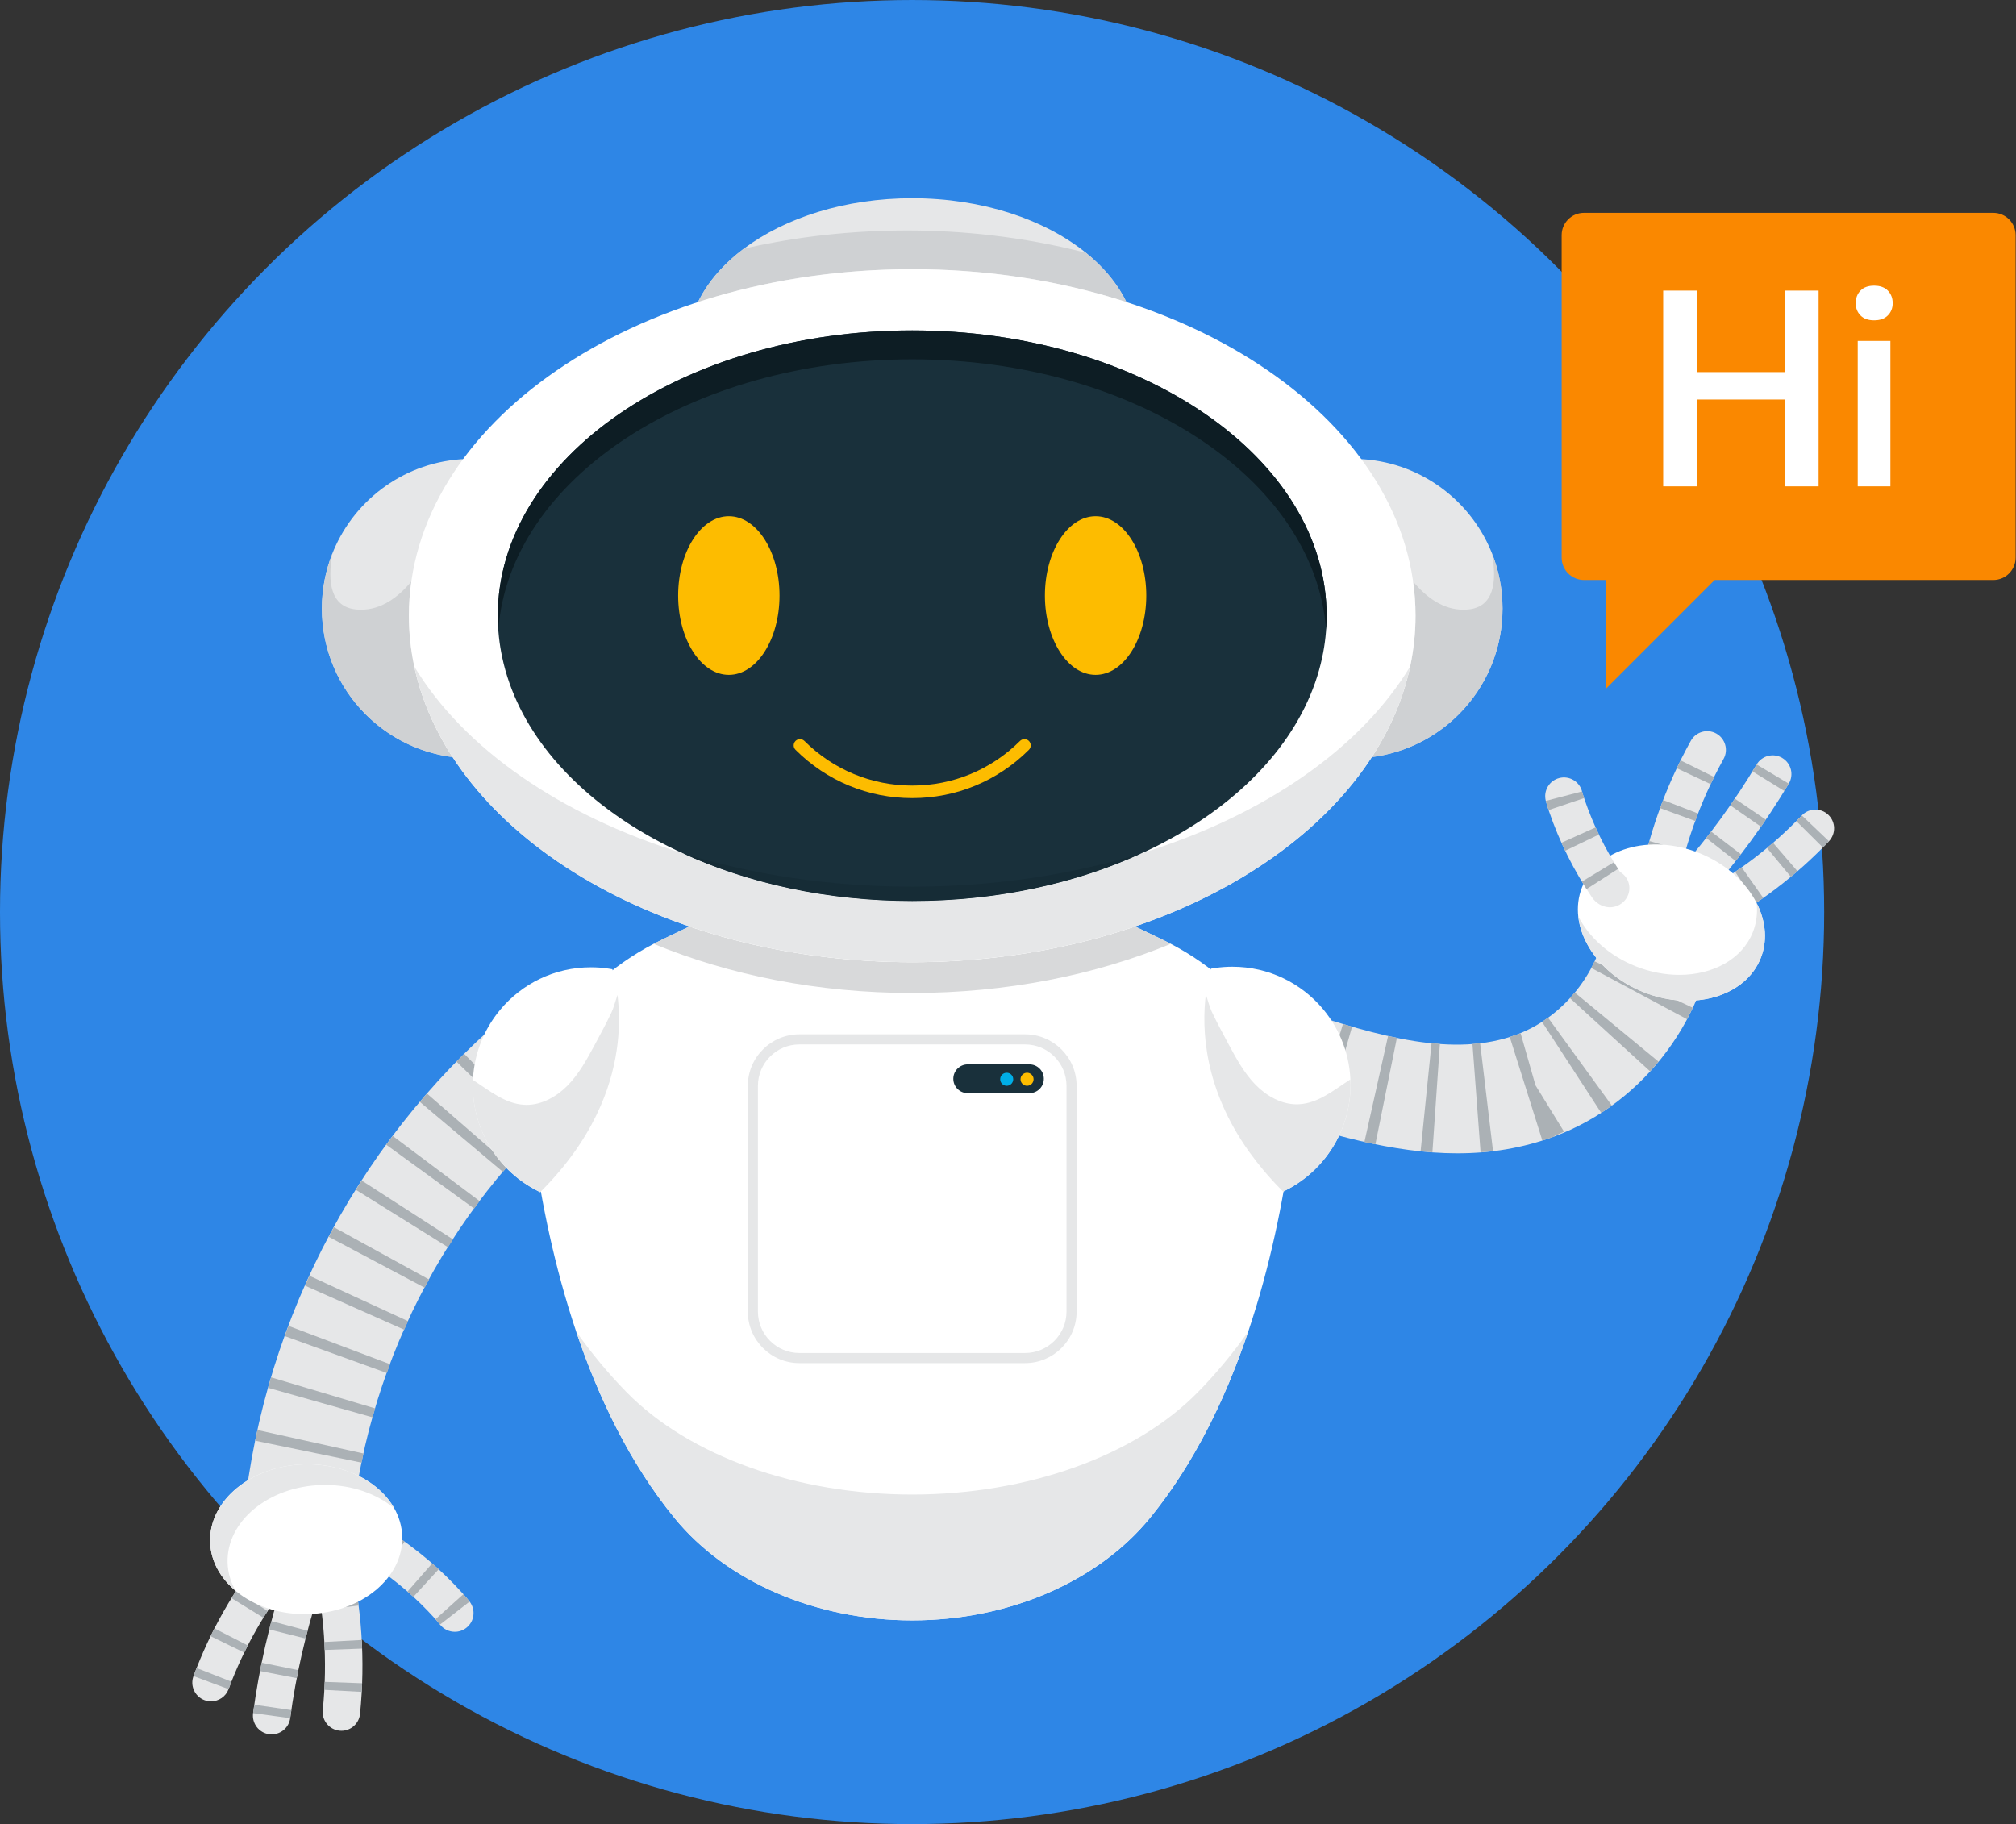 <?xml version="1.0" encoding="UTF-8" standalone="no"?>
<!DOCTYPE svg PUBLIC "-//W3C//DTD SVG 1.1//EN" "http://www.w3.org/Graphics/SVG/1.1/DTD/svg11.dtd">
<svg width="100%" height="100%" viewBox="0 0 1663 1505" version="1.1" xmlns="http://www.w3.org/2000/svg" xmlns:xlink="http://www.w3.org/1999/xlink" xml:space="preserve" xmlns:serif="http://www.serif.com/" style="fill-rule:evenodd;clip-rule:evenodd;stroke-linejoin:round;stroke-miterlimit:2;">
    <rect x="0" y="0" width="1663" height="1505" fill="#333333" stroke="none"/>
    <g transform="matrix(1,0,0,1,-888.488,-621.971)">
        <circle cx="1640.87" cy="1374.36" r="752.385" style="fill:rgb(46,134,230);"/>
    </g>
    <g transform="matrix(4.167,0,0,4.167,-549.077,-4674.78)">
        <path d="M429.209,1242.34C429.209,1258.71 415.94,1271.97 399.572,1271.97C394.768,1271.97 390.225,1270.83 386.212,1268.8C384.728,1268.05 383.321,1267.18 381.996,1266.2C374.681,1260.8 369.939,1252.13 369.939,1242.34C369.939,1225.97 383.208,1212.7 399.572,1212.7C411.502,1212.7 421.79,1219.76 426.486,1229.92C426.712,1230.41 426.925,1230.9 427.124,1231.41C428.472,1234.79 429.209,1238.48 429.209,1242.34Z" style="fill:rgb(230,231,232);fill-rule:nonzero;"/>
        <path d="M403.338,1271.74C406.99,1266.12 409.575,1260.1 410.919,1253.81C411.625,1250.52 411.986,1247.16 411.986,1243.74C411.986,1241.46 411.824,1239.2 411.508,1236.98C414.18,1240.19 417.488,1242.56 421.429,1242.56C421.775,1242.56 422.126,1242.55 422.482,1242.51C427.459,1241.98 428.155,1237.15 427.124,1231.41C428.472,1234.79 429.209,1238.48 429.209,1242.34C429.209,1257.43 417.928,1269.89 403.338,1271.74Z" style="fill:rgb(207,209,211);fill-rule:nonzero;"/>
        <path d="M195.491,1242.34C195.491,1258.71 208.76,1271.97 225.128,1271.97C229.933,1271.97 234.475,1270.83 238.488,1268.8C239.972,1268.05 241.379,1267.18 242.704,1266.2C250.019,1260.8 254.761,1252.13 254.761,1242.34C254.761,1225.97 241.492,1212.7 225.128,1212.7C213.198,1212.7 202.91,1219.76 198.214,1229.92C197.988,1230.41 197.775,1230.9 197.576,1231.41C196.228,1234.79 195.491,1238.48 195.491,1242.34Z" style="fill:rgb(230,231,232);fill-rule:nonzero;"/>
        <path d="M221.363,1271.74C206.773,1269.89 195.491,1257.43 195.491,1242.34C195.491,1238.48 196.228,1234.79 197.576,1231.41C196.545,1237.15 197.242,1241.98 202.218,1242.51C202.574,1242.55 202.925,1242.56 203.27,1242.56C207.212,1242.56 210.52,1240.19 213.192,1236.98C212.876,1239.2 212.714,1241.46 212.714,1243.74C212.714,1247.17 213.076,1250.53 213.786,1253.82C215.13,1260.11 217.715,1266.12 221.363,1271.74Z" style="fill:rgb(207,209,211);fill-rule:nonzero;"/>
        <path d="M356.878,1190.73C356.878,1197.59 353.381,1203.9 347.509,1208.92C339.361,1215.89 326.644,1220.37 312.348,1220.37C301.544,1220.37 291.641,1217.81 283.932,1213.55C274.088,1208.12 267.817,1199.91 267.817,1190.73C267.817,1183.19 272.052,1176.31 279.024,1171.08C287.18,1164.96 299.088,1161.1 312.348,1161.1C326.196,1161.1 338.569,1165.3 346.735,1171.9C353.073,1177.02 356.878,1183.58 356.878,1190.73Z" style="fill:rgb(230,231,232);fill-rule:nonzero;"/>
        <path d="M269.948,1181.65C271.858,1177.7 274.98,1174.11 279.024,1171.08C286.662,1169.32 297.878,1167.48 311.316,1167.48C321.953,1167.48 333.982,1168.63 346.735,1171.9C350.266,1174.75 353.01,1178.05 354.749,1181.65C341.882,1177.48 327.513,1175.15 312.348,1175.15C297.184,1175.15 282.814,1177.48 269.948,1181.65Z" style="fill:rgb(207,209,211);fill-rule:nonzero;"/>
        <path d="M387.289,1348.74C385.783,1359.61 383.222,1372.56 378.861,1385.49C374.459,1398.54 368.225,1411.57 359.394,1422.39C354.232,1428.71 347.219,1433.76 339.126,1437.25C331.028,1440.73 321.848,1442.64 312.348,1442.64C293.351,1442.64 275.626,1435.02 265.302,1422.39C256.466,1411.56 250.227,1398.53 245.826,1385.46C241.474,1372.54 238.913,1359.6 237.411,1348.74C235.14,1332.32 245.129,1316.36 262.954,1307.81L295.048,1292.41L329.652,1292.41L361.746,1307.81C379.571,1316.36 389.561,1332.32 387.289,1348.74Z" style="fill:white;fill-rule:nonzero;"/>
        <path d="M358.086,1306.05L356.735,1305.41L358.086,1306.05Z" style="fill:rgb(14,86,185);fill-rule:nonzero;"/>
        <path d="M356.735,1305.41L356.457,1305.27L356.735,1305.41Z" style="fill:rgb(14,86,185);fill-rule:nonzero;"/>
        <path d="M312.348,1318.44C293.635,1318.44 276.128,1314.88 261.169,1308.71C261.756,1308.4 262.35,1308.1 262.954,1307.81L268.244,1305.27C281.538,1309.8 296.513,1312.34 312.348,1312.34C328.187,1312.34 343.16,1309.8 356.457,1305.27L356.735,1305.41L358.086,1306.05L361.746,1307.81C361.781,1307.83 361.817,1307.84 361.852,1307.86C361.864,1307.87 361.876,1307.87 361.888,1307.88C362.444,1308.15 362.991,1308.42 363.531,1308.71C348.572,1314.88 331.064,1318.44 312.348,1318.44Z" style="fill:rgb(216,217,218);fill-rule:nonzero;"/>
        <path d="M312.348,1442.64C293.351,1442.64 275.626,1435.02 265.302,1422.39C256.466,1411.56 250.227,1398.53 245.826,1385.46C248.802,1389.68 252.118,1393.71 255.815,1397.48C268.22,1410.12 289.519,1417.73 312.348,1417.73C323.762,1417.73 334.797,1415.82 344.523,1412.34C354.254,1408.86 362.682,1403.8 368.885,1397.48C372.577,1393.72 375.889,1389.69 378.861,1385.49C377.366,1389.92 375.661,1394.35 373.715,1398.69C373.405,1399.38 373.088,1400.07 372.766,1400.76C369.15,1408.46 364.749,1415.83 359.394,1422.39C358.234,1423.81 356.98,1425.16 355.642,1426.45C354.905,1427.16 354.142,1427.85 353.355,1428.52C349.213,1432.04 344.399,1434.98 339.126,1437.25C331.028,1440.73 321.848,1442.64 312.348,1442.64Z" style="fill:rgb(230,231,232);fill-rule:nonzero;"/>
        <path d="M411.986,1243.74C411.986,1247.16 411.625,1250.52 410.919,1253.81C403.852,1286.92 362.416,1312.34 312.348,1312.34C262.293,1312.34 220.857,1286.93 213.786,1253.82C213.076,1250.53 212.714,1247.17 212.714,1243.74C212.714,1205.86 257.321,1175.15 312.348,1175.15C367.379,1175.15 411.986,1205.86 411.986,1243.74Z" style="fill:white;fill-rule:nonzero;"/>
        <path d="M394.387,1243.74C394.387,1246.56 394.089,1249.32 393.508,1252.03C387.689,1279.29 353.572,1300.23 312.348,1300.23C271.135,1300.23 237.018,1279.3 231.196,1252.04C230.611,1249.33 230.313,1246.56 230.313,1243.74C230.313,1212.55 267.042,1187.27 312.348,1187.27C357.659,1187.27 394.387,1212.55 394.387,1243.74Z" style="fill:rgb(25,48,59);fill-rule:nonzero;"/>
        <path d="M312.348,1192.99C356.227,1192.99 392.057,1216.7 394.277,1246.53C394.342,1245.6 394.387,1244.68 394.387,1243.74C394.387,1212.55 357.659,1187.27 312.348,1187.27C267.041,1187.27 230.313,1212.55 230.313,1243.74C230.313,1244.68 230.358,1245.61 230.423,1246.53C232.642,1216.7 268.472,1192.99 312.348,1192.99Z" style="fill:rgb(13,29,36);fill-rule:nonzero;"/>
        <path d="M312.348,1312.34C262.293,1312.34 220.857,1286.93 213.786,1253.82C223.603,1270.06 242.698,1283.28 266.84,1290.75C279.863,1296.73 295.512,1300.23 312.348,1300.23C329.186,1300.23 344.839,1296.73 357.862,1290.74C382.011,1283.28 401.104,1270.05 410.919,1253.81C407.971,1267.62 399.043,1280.09 386.004,1289.94C385.073,1290.65 384.121,1291.34 383.149,1292.01C365.093,1304.57 340.04,1312.34 312.348,1312.34Z" style="fill:rgb(230,231,232);fill-rule:nonzero;"/>
        <path d="M312.348,1300.23C295.512,1300.23 279.863,1296.73 266.84,1290.75C280.626,1295.01 296.057,1297.39 312.348,1297.39C328.641,1297.39 344.076,1295.01 357.862,1290.74C344.839,1296.73 329.186,1300.23 312.348,1300.23Z" style="fill:rgb(22,44,54);fill-rule:nonzero;"/>
        <path d="M358.686,1239.76C358.686,1248.43 354.193,1255.46 348.652,1255.46C343.111,1255.46 338.619,1248.43 338.619,1239.76C338.619,1231.09 343.111,1224.05 348.652,1224.05C354.193,1224.05 358.686,1231.09 358.686,1239.76Z" style="fill:rgb(253,188,0);fill-rule:nonzero;"/>
        <path d="M286.081,1239.76C286.081,1248.43 281.589,1255.46 276.048,1255.46C270.507,1255.46 266.015,1248.43 266.015,1239.76C266.015,1231.09 270.507,1224.05 276.048,1224.05C281.589,1224.05 286.081,1231.09 286.081,1239.76Z" style="fill:rgb(253,188,0);fill-rule:nonzero;"/>
        <path d="M312.35,1279.86C303.636,1279.86 295.434,1276.47 289.253,1270.3C288.767,1269.82 288.766,1269.03 289.251,1268.54C289.737,1268.06 290.524,1268.06 291.011,1268.54C296.721,1274.24 304.3,1277.38 312.35,1277.38C320.4,1277.38 327.979,1274.24 333.689,1268.54C334.176,1268.06 334.963,1268.06 335.449,1268.54C335.934,1269.03 335.933,1269.82 335.447,1270.3C329.266,1276.47 321.064,1279.86 312.35,1279.86Z" style="fill:rgb(253,188,0);fill-rule:nonzero;"/>
        <path d="M420.246,1350.18C407.529,1350.18 394.674,1346.38 381.625,1342.04L388.415,1321.64C404.903,1327.13 419.564,1331.3 432.002,1326.68C441.906,1323 449.295,1313.06 449.971,1302.52L471.426,1303.89C470.207,1322.93 457.372,1340.18 439.489,1346.83C433.106,1349.2 426.693,1350.18 420.246,1350.18Z" style="fill:rgb(230,231,232);fill-rule:nonzero;"/>
        <path d="M470.25,1311.71L449.333,1306.74C449.442,1306.28 449.539,1305.82 449.624,1305.35L470.778,1309.19C470.625,1310.03 470.448,1310.88 470.25,1311.71ZM465.715,1323.62L446.763,1313.47C446.994,1313.04 447.213,1312.61 447.421,1312.17L466.857,1321.36C466.495,1322.12 466.114,1322.88 465.715,1323.62ZM458.417,1333.94L442.537,1319.44C442.865,1319.08 443.185,1318.71 443.496,1318.34L460.08,1332.02C459.541,1332.67 458.987,1333.31 458.417,1333.94ZM448.742,1342.17L437.023,1324.14C437.428,1323.88 437.825,1323.6 438.214,1323.32L450.846,1340.72C450.157,1341.22 449.455,1341.7 448.742,1342.17ZM383.556,1342.68L381.623,1342.04L388.417,1321.64L390.28,1322.26L383.556,1342.68ZM393.504,1345.78C392.825,1345.58 392.149,1345.39 391.473,1345.18L397.618,1324.58C398.219,1324.76 398.821,1324.94 399.425,1325.11L393.504,1345.78ZM437.093,1347.65L431.468,1329.78L430.122,1327.59L431.464,1329.77L430.636,1327.14C431.091,1327 431.545,1326.85 431.997,1326.68L432.793,1326.42L435.735,1336.72L441.389,1345.9L439.467,1346.75L439.495,1346.83C438.698,1347.12 437.897,1347.4 437.093,1347.65ZM404.04,1348.39C403.317,1348.24 402.594,1348.09 401.871,1347.93L406.554,1326.95C407.135,1327.08 407.717,1327.2 408.299,1327.32L404.04,1348.39ZM415.327,1349.97C414.549,1349.91 413.77,1349.85 412.991,1349.77L415.159,1328.38C415.709,1328.43 416.259,1328.48 416.809,1328.52L415.327,1349.97ZM424.863,1349.97L423.258,1328.53C423.765,1328.49 424.271,1328.44 424.775,1328.38L427.327,1349.73C426.507,1349.83 425.686,1349.91 424.863,1349.97Z" style="fill:rgb(171,177,181);fill-rule:nonzero;"/>
        <path d="M467.28,1299.97C466.412,1299.97 465.54,1299.67 464.836,1299.05C463.297,1297.7 463.144,1295.36 464.494,1293.82C470.097,1287.43 475.149,1280.49 479.511,1273.2C480.561,1271.44 482.838,1270.87 484.595,1271.92C486.353,1272.97 486.926,1275.25 485.875,1277C481.284,1284.68 475.966,1291.99 470.068,1298.71C469.335,1299.55 468.31,1299.97 467.28,1299.97Z" style="fill:rgb(230,231,232);fill-rule:nonzero;"/>
        <path d="M484.998,1278.45L478.68,1274.57C478.96,1274.11 479.236,1273.66 479.51,1273.2L485.876,1277C485.586,1277.49 485.294,1277.97 484.998,1278.45ZM480.378,1285.52L474.289,1281.29C474.594,1280.85 474.896,1280.41 475.196,1279.97L481.336,1284.13C481.02,1284.59 480.7,1285.06 480.378,1285.52ZM475.363,1292.32L469.524,1287.75C469.854,1287.33 470.181,1286.91 470.506,1286.48L476.398,1290.98C476.055,1291.43 475.711,1291.88 475.363,1292.32ZM470.067,1298.71L464.495,1293.82C464.816,1293.45 465.134,1293.09 465.451,1292.72L471.079,1297.55C470.744,1297.94 470.407,1298.33 470.067,1298.71Z" style="fill:rgb(171,177,181);fill-rule:nonzero;"/>
        <path d="M469.555,1305.9C468.225,1305.9 466.938,1305.18 466.274,1303.92C465.318,1302.11 466.01,1299.87 467.821,1298.91C475.516,1294.85 482.459,1289.59 488.457,1283.29C489.869,1281.8 492.215,1281.75 493.698,1283.16C495.182,1284.57 495.24,1286.92 493.829,1288.4C487.276,1295.29 479.69,1301.03 471.283,1305.47C470.731,1305.76 470.139,1305.9 469.555,1305.9Z" style="fill:rgb(230,231,232);fill-rule:nonzero;"/>
        <path d="M492.627,1289.64L487.363,1284.41C487.732,1284.04 488.097,1283.67 488.459,1283.29L493.827,1288.4C493.431,1288.82 493.031,1289.23 492.627,1289.64ZM486.286,1295.44L481.554,1289.73C481.959,1289.4 482.36,1289.06 482.758,1288.71L487.598,1294.33C487.164,1294.7 486.727,1295.07 486.286,1295.44ZM479.406,1300.6L475.254,1294.45C475.689,1294.16 476.121,1293.86 476.55,1293.56L480.822,1299.62C480.353,1299.95 479.881,1300.28 479.406,1300.6ZM472.058,1305.05L468.518,1298.54C468.983,1298.29 469.444,1298.03 469.903,1297.77L473.557,1304.22C473.06,1304.5 472.561,1304.78 472.058,1305.05Z" style="fill:rgb(171,177,181);fill-rule:nonzero;"/>
        <path d="M459.654,1302.73C459.447,1302.73 459.237,1302.71 459.026,1302.67C457.008,1302.33 455.65,1300.41 455.995,1298.4C457.787,1287.89 461.314,1277.84 466.478,1268.52C467.47,1266.73 469.727,1266.08 471.518,1267.07C473.309,1268.07 473.956,1270.32 472.964,1272.11C468.205,1280.7 464.955,1289.96 463.304,1299.64C462.996,1301.45 461.428,1302.73 459.654,1302.73Z" style="fill:rgb(230,231,232);fill-rule:nonzero;"/>
        <path d="M470.408,1277.1L463.703,1273.94C463.947,1273.42 464.196,1272.9 464.45,1272.39L471.096,1275.68C470.863,1276.15 470.633,1276.62 470.408,1277.1ZM467.361,1284.39L460.398,1281.84C460.594,1281.31 460.794,1280.77 461,1280.24L467.919,1282.91C467.729,1283.4 467.543,1283.89 467.361,1284.39ZM464.986,1291.92L457.821,1290.02C457.968,1289.47 458.12,1288.92 458.277,1288.36L465.407,1290.4C465.262,1290.91 465.122,1291.42 464.986,1291.92ZM463.304,1299.64L455.995,1298.4C456.091,1297.83 456.192,1297.27 456.299,1296.71L463.584,1298.09C463.486,1298.61 463.393,1299.12 463.304,1299.64Z" style="fill:rgb(171,177,181);fill-rule:nonzero;"/>
        <path d="M444.953,1297.5C441.935,1305.11 447.407,1314.42 457.175,1318.29C466.943,1322.17 477.309,1319.13 480.327,1311.52C483.345,1303.91 477.873,1294.6 468.105,1290.72C458.337,1286.85 447.971,1289.88 444.953,1297.5Z" style="fill:white;fill-rule:nonzero;"/>
        <path d="M480.104,1312.05C480.182,1311.87 480.256,1311.7 480.327,1311.52C480.333,1311.51 480.338,1311.49 480.344,1311.48C480.338,1311.49 480.333,1311.51 480.327,1311.52C480.256,1311.7 480.182,1311.87 480.104,1312.05Z" style="fill:rgb(12,92,197);fill-rule:nonzero;"/>
        <path d="M463.741,1319.88C461.582,1319.68 459.363,1319.16 457.175,1318.29C459.363,1319.16 461.582,1319.68 463.741,1319.88ZM457.101,1318.26C457.092,1318.26 457.084,1318.26 457.075,1318.25C457.084,1318.26 457.092,1318.26 457.101,1318.26ZM457.015,1318.23C457.005,1318.22 456.994,1318.22 456.984,1318.22C456.995,1318.22 457.004,1318.22 457.015,1318.23ZM456.933,1318.2C456.922,1318.19 456.91,1318.19 456.899,1318.18C456.911,1318.19 456.921,1318.19 456.933,1318.2ZM456.857,1318.16C456.838,1318.16 456.818,1318.15 456.799,1318.14C456.818,1318.15 456.838,1318.16 456.857,1318.16ZM456.767,1318.13C456.753,1318.12 456.739,1318.12 456.725,1318.11C456.739,1318.12 456.753,1318.12 456.767,1318.13ZM456.7,1318.1C456.673,1318.09 456.645,1318.08 456.618,1318.06C456.645,1318.08 456.673,1318.09 456.7,1318.1ZM456.602,1318.06C456.548,1318.03 456.494,1318.01 456.44,1317.99C456.494,1318.01 456.548,1318.03 456.602,1318.06ZM456.438,1317.99C455.619,1317.63 454.833,1317.24 454.081,1316.81C454.833,1317.24 455.619,1317.63 456.438,1317.99ZM454.077,1316.81C454.06,1316.8 454.044,1316.79 454.028,1316.78C454.044,1316.79 454.061,1316.8 454.077,1316.81ZM454.022,1316.78C453.994,1316.76 453.965,1316.74 453.937,1316.73C453.965,1316.74 453.994,1316.76 454.022,1316.78ZM453.919,1316.72C453.905,1316.71 453.892,1316.7 453.878,1316.69C453.892,1316.7 453.905,1316.71 453.919,1316.72ZM453.849,1316.68C453.831,1316.66 453.813,1316.65 453.795,1316.64C453.813,1316.65 453.831,1316.66 453.849,1316.68ZM453.761,1316.62C453.75,1316.62 453.74,1316.61 453.729,1316.6C453.74,1316.61 453.75,1316.62 453.761,1316.62ZM453.678,1316.57C453.669,1316.57 453.659,1316.56 453.65,1316.56C453.659,1316.56 453.669,1316.57 453.678,1316.57ZM453.603,1316.53C453.596,1316.52 453.589,1316.52 453.582,1316.52C453.589,1316.52 453.596,1316.52 453.603,1316.53ZM453.515,1316.48C453.514,1316.48 453.513,1316.47 453.512,1316.47C453.513,1316.47 453.514,1316.48 453.515,1316.48ZM453.444,1316.43L453.435,1316.43L453.444,1316.43Z" style="fill:rgb(154,160,166);fill-rule:nonzero;"/>
        <path d="M480.35,1311.46C480.354,1311.45 480.357,1311.44 480.361,1311.43C480.357,1311.44 480.354,1311.45 480.35,1311.46ZM480.367,1311.42C480.371,1311.41 480.374,1311.4 480.377,1311.39C480.374,1311.4 480.371,1311.41 480.367,1311.42ZM480.383,1311.38C480.387,1311.37 480.39,1311.36 480.394,1311.35C480.39,1311.36 480.387,1311.37 480.383,1311.38ZM480.4,1311.33C480.404,1311.32 480.407,1311.31 480.41,1311.3C480.407,1311.31 480.404,1311.32 480.4,1311.33ZM480.416,1311.29C480.42,1311.28 480.423,1311.27 480.427,1311.26C480.423,1311.27 480.42,1311.28 480.416,1311.29ZM480.433,1311.24C480.436,1311.23 480.439,1311.23 480.442,1311.22C480.439,1311.23 480.436,1311.23 480.433,1311.24ZM480.448,1311.2C480.451,1311.19 480.454,1311.18 480.458,1311.17C480.455,1311.18 480.451,1311.19 480.448,1311.2ZM480.465,1311.15C480.467,1311.15 480.47,1311.14 480.472,1311.13C480.47,1311.14 480.467,1311.15 480.465,1311.15ZM480.48,1311.11C480.483,1311.1 480.485,1311.1 480.488,1311.09C480.485,1311.1 480.483,1311.1 480.48,1311.11ZM480.495,1311.07C480.497,1311.06 480.499,1311.06 480.502,1311.05C480.499,1311.06 480.497,1311.06 480.495,1311.07Z" style="fill:rgb(12,92,197);fill-rule:nonzero;"/>
        <path d="M465.773,1319.98C465.104,1319.98 464.425,1319.95 463.741,1319.88C461.582,1319.68 459.363,1319.16 457.175,1318.29C457.15,1318.28 457.126,1318.27 457.101,1318.26C457.092,1318.26 457.084,1318.26 457.075,1318.25C457.055,1318.25 457.035,1318.24 457.015,1318.23C457.004,1318.22 456.995,1318.22 456.984,1318.22C456.967,1318.21 456.95,1318.2 456.933,1318.2C456.921,1318.19 456.911,1318.19 456.899,1318.18C456.885,1318.18 456.871,1318.17 456.857,1318.16C456.838,1318.16 456.818,1318.15 456.799,1318.14C456.788,1318.14 456.778,1318.13 456.767,1318.13C456.753,1318.12 456.739,1318.12 456.725,1318.11C456.717,1318.11 456.709,1318.1 456.7,1318.1C456.673,1318.09 456.645,1318.08 456.618,1318.06L456.602,1318.06C456.548,1318.03 456.494,1318.01 456.44,1317.99L456.438,1317.99C455.619,1317.63 454.833,1317.24 454.081,1316.81L454.077,1316.81C454.061,1316.8 454.044,1316.79 454.028,1316.78L454.022,1316.78C453.994,1316.76 453.965,1316.74 453.937,1316.73C453.931,1316.72 453.925,1316.72 453.919,1316.72C453.905,1316.71 453.892,1316.7 453.878,1316.69C453.869,1316.69 453.859,1316.68 453.849,1316.68C453.831,1316.66 453.813,1316.65 453.795,1316.64C453.784,1316.64 453.772,1316.63 453.761,1316.62C453.75,1316.62 453.74,1316.61 453.729,1316.6C453.712,1316.59 453.695,1316.58 453.678,1316.57C453.669,1316.57 453.659,1316.56 453.65,1316.56C453.634,1316.55 453.618,1316.54 453.603,1316.53C453.596,1316.52 453.589,1316.52 453.582,1316.52C453.559,1316.5 453.537,1316.49 453.515,1316.48C453.514,1316.48 453.513,1316.47 453.512,1316.47C453.489,1316.46 453.467,1316.45 453.444,1316.43L453.435,1316.43C448.147,1313.19 444.736,1308.22 444.201,1303.25C446.308,1307.39 450.329,1311.08 455.61,1313.17C458.492,1314.31 461.426,1314.85 464.209,1314.85C470.855,1314.85 476.634,1311.76 478.761,1306.4C479.495,1304.55 479.723,1302.59 479.514,1300.64C481.192,1303.95 481.657,1307.54 480.566,1310.86C480.545,1310.92 480.523,1310.99 480.502,1311.05C480.499,1311.06 480.497,1311.06 480.495,1311.07C480.493,1311.08 480.49,1311.08 480.488,1311.09C480.485,1311.1 480.483,1311.1 480.48,1311.11C480.478,1311.12 480.475,1311.13 480.472,1311.13C480.47,1311.14 480.467,1311.15 480.465,1311.15C480.462,1311.16 480.46,1311.17 480.458,1311.17C480.454,1311.18 480.451,1311.19 480.448,1311.2C480.446,1311.21 480.444,1311.21 480.442,1311.22C480.439,1311.23 480.436,1311.23 480.433,1311.24C480.431,1311.25 480.429,1311.25 480.427,1311.26C480.423,1311.27 480.42,1311.28 480.416,1311.29C480.414,1311.29 480.412,1311.3 480.41,1311.3C480.407,1311.31 480.404,1311.32 480.4,1311.33C480.398,1311.34 480.396,1311.34 480.394,1311.35C480.39,1311.36 480.387,1311.37 480.383,1311.38C480.381,1311.38 480.379,1311.39 480.377,1311.39C480.374,1311.4 480.371,1311.41 480.367,1311.42C480.365,1311.42 480.363,1311.43 480.361,1311.43C480.357,1311.44 480.354,1311.45 480.35,1311.46C480.348,1311.47 480.346,1311.47 480.344,1311.48C480.338,1311.49 480.333,1311.51 480.327,1311.52C480.256,1311.7 480.182,1311.87 480.104,1312.05C477.815,1317.09 472.2,1319.98 465.773,1319.98Z" style="fill:rgb(230,231,232);fill-rule:nonzero;"/>
        <path d="M450.459,1301.47C450.364,1301.47 450.269,1301.46 450.174,1301.46C448.903,1301.36 447.689,1300.64 446.926,1299.52C443.336,1294.24 440.469,1288.5 438.408,1282.46C438.204,1281.86 437.971,1281.16 437.776,1280.41C437.261,1278.42 438.45,1276.4 440.431,1275.89C442.414,1275.37 444.437,1276.56 444.952,1278.54C445.086,1279.05 445.259,1279.58 445.426,1280.07C447.16,1285.15 449.531,1290 452.478,1294.48C452.701,1294.61 452.914,1294.77 453.113,1294.95C454.626,1296.33 454.733,1298.67 453.354,1300.18C452.603,1301.01 451.561,1301.47 450.459,1301.47Z" style="fill:rgb(230,231,232);fill-rule:nonzero;"/>
        <path d="M438.331,1282.23C438.09,1281.52 437.919,1280.96 437.776,1280.41L444.952,1278.54C445.069,1278.99 445.21,1279.43 445.357,1279.86L438.331,1282.23ZM441.607,1290.28C441.356,1289.76 441.111,1289.23 440.873,1288.7L447.634,1285.66C447.847,1286.13 448.066,1286.6 448.291,1287.07L441.607,1290.28ZM445.836,1297.87C445.523,1297.38 445.217,1296.89 444.917,1296.39L451.256,1292.55C451.526,1292.99 451.8,1293.43 452.081,1293.87L445.836,1297.87Z" style="fill:rgb(171,177,181);fill-rule:nonzero;"/>
        <path d="M399.12,1336.63C399.12,1345.8 393.844,1353.74 386.158,1357.57C386.032,1357.64 385.905,1357.7 385.778,1357.76C383.137,1355.13 380.919,1352.5 379.064,1349.9C367.22,1333.31 370.184,1318.18 371.487,1313.62C371.767,1313.57 372.048,1313.52 372.333,1313.49C373.441,1313.32 374.577,1313.24 375.731,1313.24C382.955,1313.24 389.411,1316.51 393.705,1321.66C397.084,1325.71 399.12,1330.93 399.12,1336.63Z" style="fill:white;fill-rule:nonzero;"/>
        <path d="M385.867,1357.72C385.964,1357.67 386.061,1357.62 386.158,1357.57C387.332,1356.98 388.45,1356.3 389.501,1355.54L389.502,1355.54C388.45,1356.3 387.332,1356.98 386.158,1357.57C386.061,1357.62 385.964,1357.67 385.867,1357.72ZM391.965,1353.47C393.974,1351.53 395.637,1349.24 396.853,1346.69C395.637,1349.24 393.974,1351.53 391.965,1353.47Z" style="fill:rgb(41,122,209);fill-rule:nonzero;"/>
        <path d="M389.502,1355.54L389.501,1355.54C390.37,1354.9 391.193,1354.21 391.965,1353.47C391.193,1354.21 390.37,1354.9 389.502,1355.54Z" style="fill:rgb(12,92,197);fill-rule:nonzero;"/>
        <path d="M385.778,1357.76C385.634,1357.61 385.491,1357.47 385.349,1357.33C385.491,1357.47 385.634,1357.61 385.778,1357.76C385.808,1357.74 385.837,1357.73 385.867,1357.72C385.837,1357.73 385.808,1357.74 385.778,1357.76Z" style="fill:rgb(230,231,232);fill-rule:nonzero;"/>
        <path d="M396.853,1346.69C398.306,1343.64 399.12,1340.23 399.12,1336.63C399.12,1340.23 398.306,1343.64 396.853,1346.69Z" style="fill:rgb(207,209,211);fill-rule:nonzero;"/>
        <path d="M385.778,1357.76C385.634,1357.61 385.491,1357.47 385.349,1357.33C382.895,1354.84 380.818,1352.35 379.065,1349.9C370.108,1337.36 369.62,1325.65 370.478,1318.71C370.899,1319.99 371.266,1321.35 371.66,1322.17C372.701,1324.35 373.846,1326.48 374.991,1328.61C376.522,1331.45 378.083,1334.34 380.346,1336.64C382.503,1338.84 385.423,1340.48 388.486,1340.48C388.635,1340.48 388.785,1340.47 388.935,1340.46C392.746,1340.26 395.798,1337.67 399.073,1335.56C399.089,1335.92 399.12,1336.27 399.12,1336.63C399.12,1340.23 398.306,1343.64 396.853,1346.69C395.637,1349.24 393.974,1351.53 391.965,1353.47C391.193,1354.21 390.37,1354.9 389.501,1355.54C388.45,1356.3 387.332,1356.98 386.158,1357.57C386.061,1357.62 385.964,1357.67 385.867,1357.72C385.837,1357.73 385.808,1357.74 385.778,1357.76Z" style="fill:rgb(230,231,232);fill-rule:nonzero;"/>
        <path d="M201.149,1426.86L179.715,1425.2C182.758,1385.94 201.666,1348.75 231.587,1323.16L245.561,1339.49C219.943,1361.41 203.756,1393.25 201.149,1426.86Z" style="fill:rgb(230,231,232);fill-rule:nonzero;"/>
        <path d="M244.178,1340.7L229.95,1324.58C230.492,1324.1 231.037,1323.63 231.586,1323.16L245.562,1339.49C245.098,1339.89 244.637,1340.29 244.178,1340.7ZM237.512,1347.03L222.123,1332.02C222.628,1331.5 223.137,1330.99 223.65,1330.48L238.801,1345.73C238.368,1346.16 237.939,1346.59 237.512,1347.03ZM231.317,1353.85L214.878,1340C215.343,1339.45 215.813,1338.9 216.286,1338.35L232.51,1352.46C232.109,1352.92 231.711,1353.39 231.317,1353.85ZM225.629,1361.11L208.231,1348.48C208.656,1347.89 209.085,1347.31 209.518,1346.74L226.718,1359.64C226.351,1360.12 225.988,1360.62 225.629,1361.11ZM220.461,1368.77L202.216,1357.4C202.597,1356.78 202.982,1356.18 203.373,1355.57L221.446,1367.22C221.114,1367.73 220.786,1368.25 220.461,1368.77ZM215.84,1376.78L196.85,1366.71C197.186,1366.07 197.527,1365.44 197.871,1364.81L216.718,1375.16C216.422,1375.7 216.129,1376.24 215.84,1376.78ZM211.797,1385.1L192.147,1376.37C192.438,1375.72 192.733,1375.07 193.032,1374.42L212.56,1383.41C212.303,1383.97 212.048,1384.53 211.797,1385.1ZM208.353,1393.67L188.134,1386.36C188.378,1385.68 188.627,1385.01 188.881,1384.34L208.994,1391.93C208.776,1392.51 208.563,1393.09 208.353,1393.67ZM205.525,1402.45L184.837,1396.6C185.033,1395.91 185.234,1395.22 185.439,1394.53L206.04,1400.68C205.864,1401.27 205.693,1401.86 205.525,1402.45ZM203.338,1411.41L182.282,1407.07C182.427,1406.37 182.576,1405.67 182.732,1404.96L203.724,1409.61C203.591,1410.21 203.462,1410.81 203.338,1411.41ZM201.812,1420.49L180.493,1417.71C180.586,1417 180.684,1416.29 180.788,1415.57L202.063,1418.67C201.975,1419.28 201.891,1419.88 201.812,1420.49Z" style="fill:rgb(171,177,181);fill-rule:nonzero;"/>
        <path d="M221.804,1444.9C220.697,1444.9 219.603,1444.41 218.872,1443.47C218.544,1443.04 218.165,1442.62 217.837,1442.25C214.238,1438.26 210.149,1434.74 205.671,1431.78C205.416,1431.75 205.161,1431.69 204.909,1431.61C202.974,1430.94 201.947,1428.83 202.616,1426.89C203.011,1425.75 203.893,1424.86 205.035,1424.47C206.256,1424.04 207.624,1424.22 208.787,1424.97C214.168,1428.4 219.065,1432.54 223.342,1437.28C223.76,1437.75 224.253,1438.3 224.731,1438.92C225.986,1440.54 225.692,1442.87 224.074,1444.12C223.398,1444.65 222.598,1444.9 221.804,1444.9Z" style="fill:rgb(230,231,232);fill-rule:nonzero;"/>
        <path d="M207.556,1433.08C207.133,1432.78 206.706,1432.48 206.276,1432.19L210.442,1426.05C210.921,1426.38 211.396,1426.71 211.867,1427.05L207.556,1433.08ZM213.602,1437.98C213.218,1437.63 212.83,1437.28 212.437,1436.94L217.322,1431.36C217.757,1431.74 218.187,1432.13 218.613,1432.52L213.602,1437.98ZM218.873,1443.47C218.589,1443.1 218.286,1442.75 217.977,1442.41L223.501,1437.46C224.003,1438.02 224.382,1438.47 224.73,1438.92L218.873,1443.47Z" style="fill:rgb(171,177,181);fill-rule:nonzero;"/>
        <path d="M185.549,1465.21C185.385,1465.21 185.219,1465.2 185.051,1465.18C183.022,1464.91 181.598,1463.04 181.87,1461.01C183.062,1452.15 185.069,1443.34 187.838,1434.83C188.472,1432.89 190.564,1431.82 192.511,1432.45C194.458,1433.09 195.523,1435.18 194.889,1437.13C192.258,1445.21 190.351,1453.58 189.219,1462C188.969,1463.86 187.377,1465.21 185.549,1465.21Z" style="fill:rgb(230,231,232);fill-rule:nonzero;"/>
        <path d="M194.443,1438.52L187.369,1436.3C187.523,1435.81 187.679,1435.32 187.838,1434.83L194.889,1437.13C194.738,1437.59 194.589,1438.06 194.443,1438.52ZM192.257,1446.24L185.068,1444.43C185.206,1443.88 185.347,1443.34 185.491,1442.79L192.659,1444.69C192.523,1445.21 192.388,1445.72 192.257,1446.24ZM190.514,1454.08L183.233,1452.67C183.34,1452.12 183.45,1451.57 183.563,1451.02L190.827,1452.5C190.72,1453.03 190.615,1453.55 190.514,1454.08ZM189.219,1462L181.87,1461.01C181.945,1460.46 182.023,1459.9 182.105,1459.34L189.442,1460.41C189.365,1460.94 189.291,1461.47 189.219,1462Z" style="fill:rgb(171,177,181);fill-rule:nonzero;"/>
        <path d="M173.543,1458.67C173.114,1458.67 172.679,1458.6 172.253,1458.44C170.333,1457.73 169.355,1455.59 170.067,1453.68C173.375,1444.76 178.082,1436.49 184.057,1429.1C185.344,1427.51 187.678,1427.26 189.271,1428.55C190.863,1429.83 191.111,1432.17 189.824,1433.76C184.355,1440.53 180.047,1448.1 177.019,1456.25C176.465,1457.75 175.049,1458.67 173.543,1458.67Z" style="fill:rgb(230,231,232);fill-rule:nonzero;"/>
        <path d="M188.362,1435.63L182.457,1431.14C182.804,1430.68 183.156,1430.23 183.513,1429.78L189.326,1434.38C189,1434.8 188.679,1435.21 188.362,1435.63ZM183.912,1442.12L177.597,1438.24C177.897,1437.75 178.203,1437.26 178.513,1436.78L184.75,1440.79C184.466,1441.23 184.187,1441.67 183.912,1442.12ZM180.119,1449.02L173.453,1445.77C173.704,1445.26 173.961,1444.74 174.223,1444.23L180.823,1447.61C180.583,1448.08 180.349,1448.55 180.119,1449.02ZM177.018,1456.26L170.068,1453.67C170.267,1453.14 170.472,1452.6 170.682,1452.07L177.582,1454.78C177.39,1455.27 177.202,1455.76 177.018,1456.26Z" style="fill:rgb(171,177,181);fill-rule:nonzero;"/>
        <path d="M199.356,1464.5C199.231,1464.5 199.106,1464.49 198.979,1464.48C196.942,1464.27 195.457,1462.45 195.663,1460.42C196.65,1450.65 195.986,1440.85 193.687,1431.31C193.208,1429.32 194.433,1427.32 196.424,1426.84C198.414,1426.35 200.417,1427.58 200.896,1429.57C203.39,1439.93 204.112,1450.56 203.041,1461.16C202.847,1463.07 201.236,1464.5 199.356,1464.5Z" style="fill:rgb(230,231,232);fill-rule:nonzero;"/>
        <path d="M194.043,1432.85C193.929,1432.33 193.81,1431.82 193.687,1431.31L200.896,1429.57C201.03,1430.13 201.159,1430.69 201.283,1431.25L194.043,1432.85ZM195.398,1440.63C195.331,1440.11 195.26,1439.58 195.183,1439.06L202.521,1437.99C202.603,1438.56 202.681,1439.12 202.753,1439.69L195.398,1440.63ZM196.044,1448.5C196.024,1447.98 196,1447.45 195.971,1446.92L203.375,1446.52C203.407,1447.09 203.433,1447.66 203.454,1448.23L196.044,1448.5ZM203.378,1456.8L195.975,1456.4C196.003,1455.88 196.027,1455.35 196.046,1454.82L203.456,1455.09C203.435,1455.66 203.409,1456.23 203.378,1456.8Z" style="fill:rgb(171,177,181);fill-rule:nonzero;"/>
        <path d="M211.398,1426.05C211.17,1417.86 202.471,1411.46 191.967,1411.75C181.463,1412.04 173.133,1418.92 173.36,1427.1C173.588,1435.29 182.288,1441.69 192.792,1441.4C203.295,1441.11 211.626,1434.23 211.398,1426.05Z" style="fill:white;fill-rule:nonzero;"/>
        <path d="M173.376,1427.46C173.376,1427.46 173.375,1427.46 173.375,1427.45C173.375,1427.46 173.375,1427.46 173.376,1427.46ZM173.371,1427.37C173.371,1427.37 173.371,1427.36 173.37,1427.36C173.371,1427.36 173.371,1427.37 173.371,1427.37ZM173.369,1427.33C173.369,1427.32 173.368,1427.32 173.368,1427.31C173.368,1427.32 173.369,1427.32 173.369,1427.33ZM173.367,1427.28L173.366,1427.27L173.367,1427.28ZM173.365,1427.24C173.365,1427.23 173.365,1427.23 173.364,1427.22C173.365,1427.23 173.365,1427.23 173.365,1427.24ZM173.363,1427.19L173.363,1427.18L173.363,1427.19ZM173.362,1427.15C173.361,1427.13 173.361,1427.12 173.36,1427.1C173.357,1426.99 173.356,1426.88 173.356,1426.77C173.356,1426.88 173.357,1426.99 173.36,1427.1C173.361,1427.12 173.361,1427.13 173.362,1427.15Z" style="fill:rgb(12,92,197);fill-rule:nonzero;"/>
        <path d="M193.993,1411.78L193.991,1411.78L193.993,1411.78ZM193.819,1411.77L193.812,1411.77L193.819,1411.77ZM193.644,1411.76L193.632,1411.76L193.644,1411.76ZM193.468,1411.76L193.454,1411.76L193.468,1411.76ZM191.967,1411.75C192.198,1411.75 192.428,1411.74 192.657,1411.74L192.661,1411.74L192.657,1411.74C192.428,1411.74 192.198,1411.75 191.967,1411.75ZM193.291,1411.75L193.275,1411.75L193.291,1411.75ZM193.115,1411.75L193.095,1411.75L193.115,1411.75ZM193.017,1411.74L193.015,1411.74L193.017,1411.74ZM192.936,1411.74L192.915,1411.74L192.936,1411.74ZM192.759,1411.74L192.735,1411.74L192.759,1411.74Z" style="fill:rgb(207,209,211);fill-rule:nonzero;"/>
        <path d="M178.395,1436.78C175.468,1434.34 173.6,1431.1 173.378,1427.5C173.377,1427.48 173.376,1427.47 173.376,1427.46C173.375,1427.46 173.375,1427.46 173.375,1427.45C173.375,1427.44 173.374,1427.43 173.373,1427.41C173.372,1427.4 173.372,1427.38 173.371,1427.37C173.371,1427.37 173.371,1427.36 173.37,1427.36C173.37,1427.35 173.369,1427.34 173.369,1427.33C173.369,1427.32 173.368,1427.32 173.368,1427.31C173.368,1427.3 173.367,1427.29 173.367,1427.28L173.366,1427.27C173.366,1427.26 173.365,1427.25 173.365,1427.24C173.365,1427.23 173.365,1427.23 173.364,1427.22C173.364,1427.21 173.364,1427.2 173.363,1427.19L173.363,1427.18C173.362,1427.17 173.362,1427.16 173.362,1427.15C173.361,1427.13 173.361,1427.12 173.36,1427.1C173.357,1426.99 173.356,1426.88 173.356,1426.77C173.361,1418.73 181.607,1412.04 191.967,1411.75C192.198,1411.75 192.428,1411.74 192.657,1411.74L193.017,1411.74C193.043,1411.75 193.069,1411.75 193.095,1411.75L193.291,1411.75C193.345,1411.75 193.399,1411.75 193.454,1411.76L193.644,1411.76C193.7,1411.76 193.756,1411.77 193.812,1411.77L193.819,1411.77C193.876,1411.77 193.934,1411.78 193.991,1411.78L193.993,1411.78C201.076,1412.17 207.087,1415.6 209.822,1420.46C206.396,1417.61 201.52,1415.83 196.115,1415.83C195.886,1415.83 195.656,1415.84 195.425,1415.84C184.921,1416.14 176.591,1423.01 176.819,1431.2C176.874,1433.19 177.434,1435.07 178.395,1436.78Z" style="fill:rgb(230,231,232);fill-rule:nonzero;"/>
        <path d="M225.361,1336.74C225.361,1345.91 230.635,1353.85 238.322,1357.68C238.449,1357.75 238.575,1357.81 238.702,1357.87C241.344,1355.23 243.561,1352.61 245.415,1350.01C257.26,1333.42 254.297,1318.29 252.994,1313.73C252.713,1313.68 252.433,1313.63 252.148,1313.6C251.039,1313.43 249.903,1313.35 248.75,1313.35C241.525,1313.35 235.069,1316.62 230.776,1321.77C227.396,1325.82 225.361,1331.04 225.361,1336.74Z" style="fill:white;fill-rule:nonzero;"/>
        <path d="M238.835,1357.74C241.418,1355.15 243.592,1352.56 245.415,1350.01C245.436,1349.98 245.457,1349.95 245.477,1349.92C245.457,1349.95 245.436,1349.98 245.415,1350.01C243.592,1352.56 241.418,1355.15 238.835,1357.74Z" style="fill:rgb(230,231,232);fill-rule:nonzero;"/>
        <path d="M238.322,1357.68C237.092,1357.07 235.923,1356.35 234.829,1355.54C235.924,1356.35 237.092,1357.07 238.322,1357.68Z" style="fill:rgb(41,122,209);fill-rule:nonzero;"/>
        <path d="M232.402,1353.47L232.401,1353.47C232.264,1353.33 232.127,1353.2 231.993,1353.06C232.127,1353.2 232.264,1353.33 232.402,1353.47Z" style="fill:rgb(12,92,197);fill-rule:nonzero;"/>
        <path d="M234.829,1355.54C233.973,1354.9 233.162,1354.21 232.401,1353.47L232.402,1353.47C233.162,1354.21 233.973,1354.9 234.829,1355.54Z" style="fill:rgb(12,92,197);fill-rule:nonzero;"/>
        <path d="M229.191,1349.57L229.19,1349.57C226.768,1345.89 225.36,1341.48 225.36,1336.74C225.36,1336.71 225.36,1336.67 225.361,1336.64L225.361,1336.74C225.361,1341.48 226.769,1345.89 229.191,1349.57Z" style="fill:rgb(207,209,211);fill-rule:nonzero;"/>
        <path d="M231.993,1353.06C230.952,1351.99 230.013,1350.82 229.19,1349.57L229.191,1349.57C230.013,1350.82 230.952,1351.99 231.993,1353.06Z" style="fill:rgb(154,160,166);fill-rule:nonzero;"/>
        <path d="M245.499,1349.89C245.512,1349.87 245.525,1349.86 245.539,1349.84C245.525,1349.86 245.512,1349.87 245.499,1349.89ZM245.563,1349.8C245.579,1349.78 245.595,1349.76 245.61,1349.74C245.594,1349.76 245.579,1349.78 245.563,1349.8ZM245.628,1349.71C245.645,1349.69 245.663,1349.66 245.68,1349.64C245.663,1349.66 245.645,1349.69 245.628,1349.71ZM245.71,1349.59C245.72,1349.58 245.731,1349.56 245.742,1349.55C245.731,1349.56 245.72,1349.58 245.71,1349.59ZM245.77,1349.51C245.781,1349.49 245.793,1349.47 245.803,1349.46C245.792,1349.48 245.781,1349.49 245.77,1349.51ZM245.851,1349.39C245.861,1349.38 245.872,1349.36 245.882,1349.35C245.872,1349.36 245.861,1349.38 245.851,1349.39ZM245.918,1349.29C245.925,1349.28 245.932,1349.27 245.939,1349.26C245.932,1349.27 245.924,1349.28 245.918,1349.29ZM245.977,1349.21C245.983,1349.2 245.987,1349.19 245.993,1349.19C245.988,1349.19 245.983,1349.2 245.977,1349.21ZM246.123,1349C246.127,1348.99 246.132,1348.98 246.137,1348.97C246.132,1348.98 246.128,1348.99 246.123,1349ZM246.177,1348.92C246.182,1348.91 246.186,1348.9 246.191,1348.89C246.186,1348.9 246.182,1348.91 246.177,1348.92ZM246.321,1348.7C246.325,1348.7 246.329,1348.69 246.333,1348.68C246.329,1348.69 246.325,1348.7 246.321,1348.7ZM246.376,1348.62C246.378,1348.62 246.381,1348.61 246.383,1348.61C246.381,1348.61 246.378,1348.62 246.376,1348.62ZM246.522,1348.4L246.525,1348.4L246.522,1348.4ZM250.686,1340.75L250.687,1340.75L250.686,1340.75Z" style="fill:rgb(230,231,232);fill-rule:nonzero;"/>
        <path d="M238.702,1357.87C238.575,1357.81 238.449,1357.75 238.322,1357.68C237.092,1357.07 235.924,1356.35 234.829,1355.54C233.973,1354.9 233.162,1354.21 232.402,1353.47C232.264,1353.33 232.127,1353.2 231.993,1353.06C230.952,1351.99 230.013,1350.82 229.191,1349.57C226.769,1345.89 225.361,1341.48 225.361,1336.74L225.361,1336.64C225.366,1336.32 225.393,1336 225.408,1335.67C228.682,1337.78 231.735,1340.37 235.545,1340.57C235.694,1340.58 235.844,1340.59 235.993,1340.59C239.057,1340.59 241.977,1338.95 244.134,1336.75C246.397,1334.45 247.959,1331.56 249.489,1328.72C250.634,1326.59 251.78,1324.46 252.82,1322.28C253.214,1321.46 253.581,1320.1 254.003,1318.82C254.644,1324.01 254.533,1331.87 250.687,1340.75L250.686,1340.75C249.612,1343.23 248.246,1345.79 246.525,1348.4L246.522,1348.4C246.476,1348.47 246.429,1348.54 246.383,1348.61C246.381,1348.61 246.378,1348.62 246.376,1348.62C246.362,1348.64 246.348,1348.66 246.333,1348.68C246.329,1348.69 246.325,1348.7 246.321,1348.7C246.277,1348.77 246.235,1348.83 246.191,1348.89C246.186,1348.9 246.182,1348.91 246.177,1348.92C246.164,1348.93 246.15,1348.95 246.137,1348.97C246.132,1348.98 246.127,1348.99 246.123,1349C246.08,1349.06 246.036,1349.12 245.993,1349.19C245.987,1349.19 245.983,1349.2 245.977,1349.21C245.964,1349.23 245.952,1349.24 245.939,1349.26C245.932,1349.27 245.925,1349.28 245.918,1349.29C245.905,1349.31 245.894,1349.33 245.882,1349.35C245.872,1349.36 245.861,1349.38 245.851,1349.39C245.835,1349.41 245.819,1349.44 245.803,1349.46C245.793,1349.47 245.781,1349.49 245.77,1349.51C245.761,1349.52 245.751,1349.53 245.742,1349.55C245.731,1349.56 245.72,1349.58 245.71,1349.59C245.7,1349.61 245.69,1349.62 245.68,1349.64C245.663,1349.66 245.645,1349.69 245.628,1349.71C245.622,1349.72 245.616,1349.73 245.61,1349.74C245.595,1349.76 245.579,1349.78 245.563,1349.8C245.555,1349.81 245.547,1349.82 245.539,1349.84C245.525,1349.86 245.512,1349.87 245.499,1349.89C245.491,1349.9 245.484,1349.91 245.477,1349.92C245.457,1349.95 245.436,1349.98 245.415,1350.01C243.592,1352.56 241.418,1355.15 238.835,1357.74C238.791,1357.78 238.746,1357.82 238.702,1357.87Z" style="fill:rgb(230,231,232);fill-rule:nonzero;"/>
        <path d="M334.689,1391.71L290.011,1391.71C284.384,1391.71 279.805,1387.13 279.805,1381.51L279.805,1336.83C279.805,1331.2 284.384,1326.62 290.011,1326.62L334.689,1326.62C340.316,1326.62 344.895,1331.2 344.895,1336.83L344.895,1381.51C344.895,1387.13 340.316,1391.71 334.689,1391.71ZM290.011,1328.62C285.486,1328.62 281.805,1332.3 281.805,1336.83L281.805,1381.51C281.805,1386.03 285.486,1389.71 290.011,1389.71L334.689,1389.71C339.214,1389.71 342.895,1386.03 342.895,1381.51L342.895,1336.83C342.895,1332.3 339.214,1328.62 334.689,1328.62L290.011,1328.62Z" style="fill:rgb(230,231,232);fill-rule:nonzero;"/>
        <path d="M335.555,1338.27L323.338,1338.27C321.764,1338.27 320.487,1337 320.487,1335.42C320.487,1333.85 321.764,1332.57 323.338,1332.57L335.555,1332.57C337.129,1332.57 338.405,1333.85 338.405,1335.42C338.405,1337 337.129,1338.27 335.555,1338.27Z" style="fill:rgb(25,48,59);fill-rule:nonzero;"/>
        <path d="M336.376,1335.52C336.376,1336.23 335.797,1336.81 335.084,1336.81C334.37,1336.81 333.791,1336.23 333.791,1335.52C333.791,1334.81 334.37,1334.23 335.084,1334.23C335.797,1334.23 336.376,1334.81 336.376,1335.52Z" style="fill:rgb(253,188,0);fill-rule:nonzero;"/>
        <path d="M332.348,1335.52C332.348,1336.23 331.77,1336.81 331.056,1336.81C330.342,1336.81 329.764,1336.23 329.764,1335.52C329.764,1334.81 330.342,1334.23 331.056,1334.23C331.77,1334.23 332.348,1334.81 332.348,1335.52Z" style="fill:rgb(0,174,231);fill-rule:nonzero;"/>
        <path d="M526.357,1236.68L445.339,1236.68C442.895,1236.68 440.913,1234.7 440.913,1232.25L440.913,1168.41C440.913,1165.97 442.895,1163.99 445.339,1163.99L526.357,1163.99C528.801,1163.99 530.782,1165.97 530.782,1168.41L530.782,1232.25C530.782,1234.7 528.801,1236.68 526.357,1236.68Z" style="fill:rgb(250,136,0);fill-rule:nonzero;"/>
        <path d="M449.724,1225.67L449.724,1258.16L487.447,1220.43L449.724,1225.67Z" style="fill:rgb(250,136,0);fill-rule:nonzero;"/>
        <path d="M491.779,1218.14L485.073,1218.14L485.073,1200.95L467.748,1200.95L467.748,1218.14L461.014,1218.14L461.014,1179.39L467.748,1179.39L467.748,1195.52L485.073,1195.52L485.073,1179.39L491.779,1179.39L491.779,1218.14Z" style="fill:white;fill-rule:nonzero;"/>
        <path d="M505.991,1218.14L499.524,1218.14L499.524,1189.35L505.991,1189.35L505.991,1218.14ZM499.125,1181.87C499.125,1180.87 499.439,1180.05 500.069,1179.39C500.699,1178.74 501.6,1178.41 502.771,1178.41C503.941,1178.41 504.847,1178.74 505.485,1179.39C506.124,1180.05 506.443,1180.87 506.443,1181.87C506.443,1182.84 506.124,1183.66 505.485,1184.3C504.847,1184.95 503.941,1185.27 502.771,1185.27C501.6,1185.27 500.699,1184.95 500.069,1184.3C499.439,1183.66 499.125,1182.84 499.125,1181.87Z" style="fill:white;fill-rule:nonzero;"/>
    </g>
</svg>
